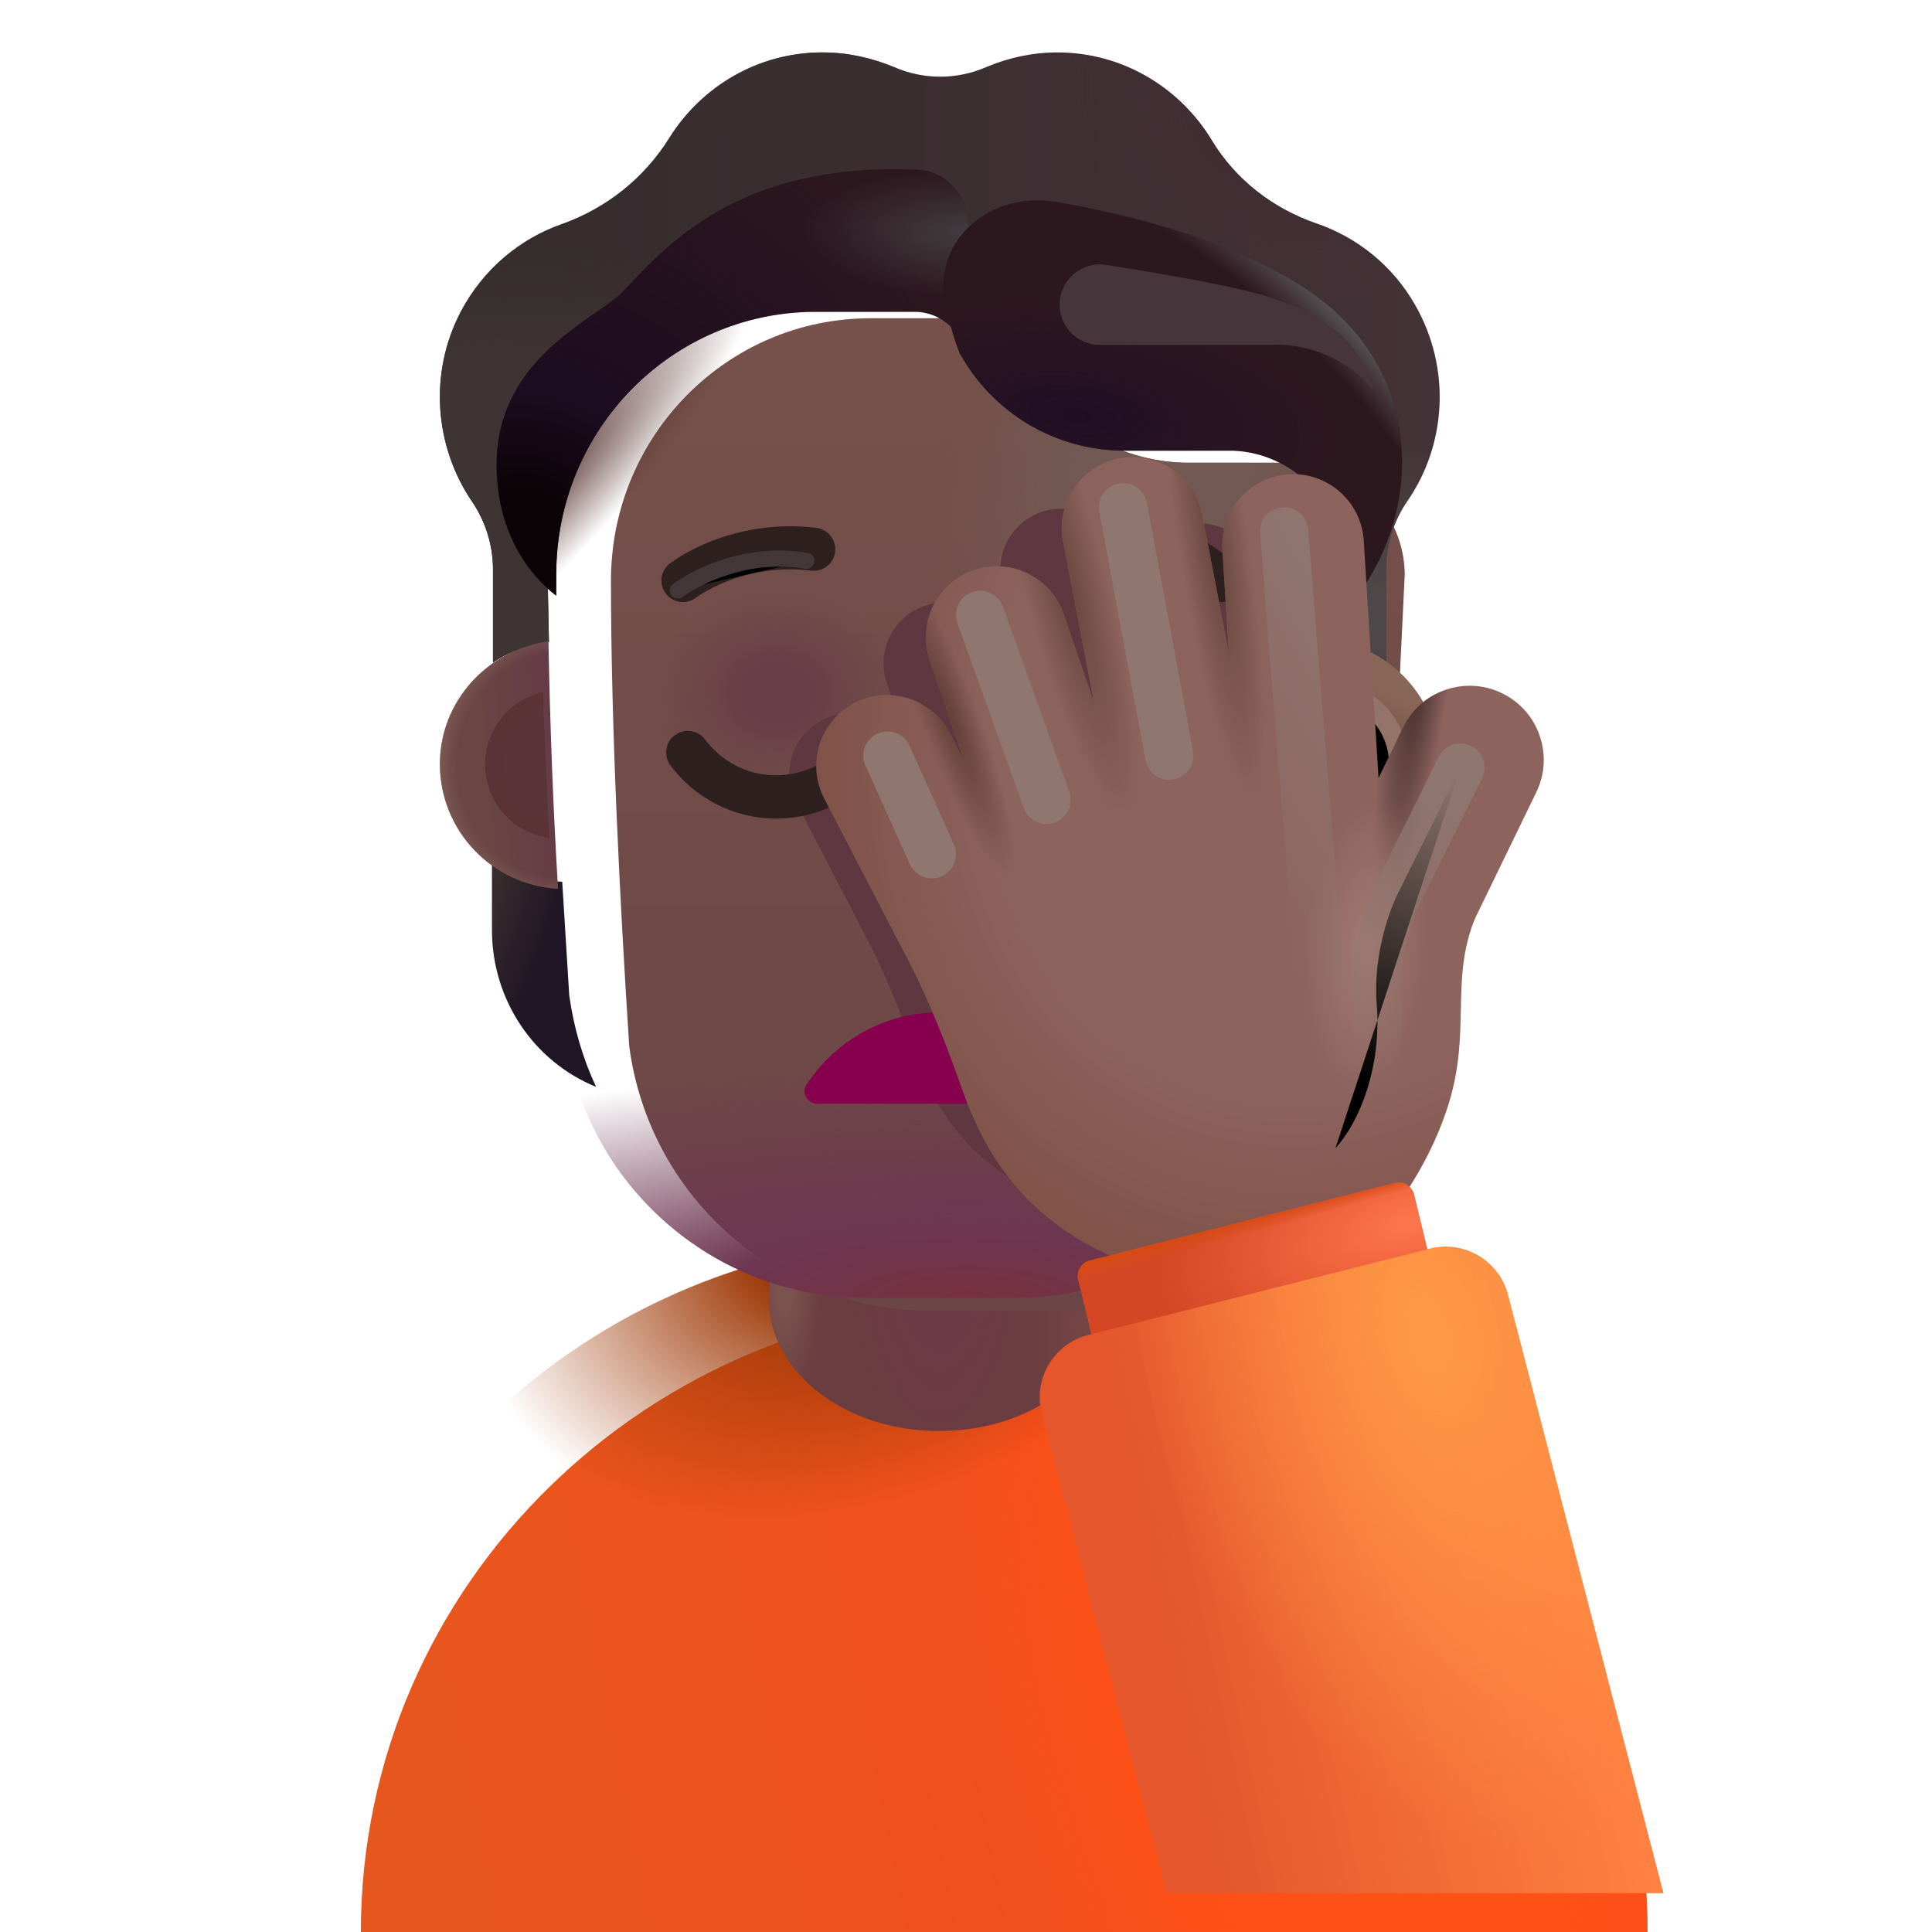 <svg viewBox="1 1 30 30" xmlns="http://www.w3.org/2000/svg">
<g filter="url(#filter0_i_4002_4112)">
<path d="M25.583 30.397V30.006C25.583 24.607 21.113 20.22 15.593 20.22C10.073 20.23 5.603 24.607 5.603 30.006V30.397H25.583Z" fill="url(#paint0_linear_4002_4112)"/>
<path d="M25.583 30.397V30.006C25.583 24.607 21.113 20.22 15.593 20.22C10.073 20.23 5.603 24.607 5.603 30.006V30.397H25.583Z" fill="url(#paint1_radial_4002_4112)"/>
</g>
<path d="M25.583 30.397V30.006C25.583 24.607 21.113 20.22 15.593 20.22C10.073 20.23 5.603 24.607 5.603 30.006V30.397H25.583Z" fill="url(#paint2_radial_4002_4112)"/>
<path d="M15.583 23.221C14.123 23.221 12.943 22.309 12.943 21.181V18.77C12.943 17.642 14.123 16.73 15.583 16.73C17.043 16.73 18.223 17.642 18.223 18.77V21.181C18.223 22.309 17.043 23.221 15.583 23.221Z" fill="url(#paint3_radial_4002_4112)"/>
<path d="M15.583 23.221C14.123 23.221 12.943 22.309 12.943 21.181V18.77C12.943 17.642 14.123 16.73 15.583 16.73C17.043 16.73 18.223 17.642 18.223 18.77V21.181C18.223 22.309 17.043 23.221 15.583 23.221Z" fill="url(#paint4_radial_4002_4112)"/>
<path d="M15.583 23.221C14.123 23.221 12.943 22.309 12.943 21.181V18.77C12.943 17.642 14.123 16.73 15.583 16.73C17.043 16.73 18.223 17.642 18.223 18.77V21.181C18.223 22.309 17.043 23.221 15.583 23.221Z" fill="url(#paint5_linear_4002_4112)"/>
<path d="M21.456 14.691C21.86 14.678 22.239 14.541 22.547 14.319V15.442C22.547 16.519 21.905 17.479 20.93 17.877C21.135 17.439 21.276 16.963 21.347 16.454L21.456 14.691Z" fill="url(#paint6_radial_4002_4112)"/>
<path d="M21.456 14.691C21.86 14.678 22.239 14.541 22.547 14.319V15.442C22.547 16.519 21.905 17.479 20.93 17.877C21.135 17.439 21.276 16.963 21.347 16.454L21.456 14.691Z" fill="url(#paint7_radial_4002_4112)"/>
<path d="M9.73 14.691C9.326 14.678 8.947 14.541 8.639 14.319V15.442C8.639 16.519 9.281 17.479 10.256 17.877C10.051 17.439 9.91 16.963 9.839 16.454L9.73 14.691Z" fill="url(#paint8_radial_4002_4112)"/>
<g filter="url(#filter1_ii_4002_4112)">
<path d="M9.771 17.047C10.081 19.401 12.085 21.154 14.457 21.154H16.733C19.105 21.154 21.108 19.401 21.419 17.047C21.561 14.775 21.707 11.984 21.813 9.713C21.8 8.788 21.071 8.025 20.15 7.986H18.461C17.31 7.986 16.267 7.307 15.794 6.246C15.672 5.942 15.378 5.742 15.052 5.742H13.517C11.29 5.742 9.487 7.566 9.487 9.817C9.487 12.061 9.624 14.797 9.771 17.047Z" fill="url(#paint9_linear_4002_4112)"/>
<path d="M9.771 17.047C10.081 19.401 12.085 21.154 14.457 21.154H16.733C19.105 21.154 21.108 19.401 21.419 17.047C21.561 14.775 21.707 11.984 21.813 9.713C21.8 8.788 21.071 8.025 20.15 7.986H18.461C17.31 7.986 16.267 7.307 15.794 6.246C15.672 5.942 15.378 5.742 15.052 5.742H13.517C11.29 5.742 9.487 7.566 9.487 9.817C9.487 12.061 9.624 14.797 9.771 17.047Z" fill="url(#paint10_radial_4002_4112)"/>
</g>
<path d="M9.774 17.051C10.084 19.405 12.088 21.158 14.46 21.158H16.736C19.108 21.158 21.111 19.405 21.422 17.051C21.564 14.779 21.707 11.984 21.813 9.713C21.8 8.788 21.071 8.025 20.15 7.986H18.461C17.31 7.986 16.267 7.307 15.794 6.246C15.672 5.942 15.378 5.742 15.052 5.742H13.517C11.29 5.742 9.487 7.566 9.487 9.817C9.487 12.061 9.627 14.801 9.774 17.051Z" fill="url(#paint11_radial_4002_4112)"/>
<path d="M9.774 17.051C10.084 19.405 12.088 21.158 14.46 21.158H16.736C19.108 21.158 21.111 19.405 21.422 17.051C21.564 14.779 21.707 11.984 21.813 9.713C21.8 8.788 21.071 8.025 20.15 7.986H18.461C17.31 7.986 16.267 7.307 15.794 6.246C15.672 5.942 15.378 5.742 15.052 5.742H13.517C11.29 5.742 9.487 7.566 9.487 9.817C9.487 12.061 9.627 14.801 9.774 17.051Z" fill="url(#paint12_radial_4002_4112)"/>
<path d="M9.774 17.051C10.084 19.405 12.088 21.158 14.46 21.158H16.736C19.108 21.158 21.111 19.405 21.422 17.051C21.564 14.779 21.707 11.984 21.813 9.713C21.8 8.788 21.071 8.025 20.15 7.986H18.461C17.31 7.986 16.267 7.307 15.794 6.246C15.672 5.942 15.378 5.742 15.052 5.742H13.517C11.29 5.742 9.487 7.566 9.487 9.817C9.487 12.061 9.627 14.801 9.774 17.051Z" fill="url(#paint13_radial_4002_4112)"/>
<g filter="url(#filter2_f_4002_4112)">
<path d="M17.3 8.916C17.813 8.817 18.309 9.153 18.408 9.666L18.764 11.515L18.678 10.132C18.646 9.611 19.042 9.162 19.564 9.129C20.085 9.097 20.534 9.493 20.566 10.014L20.763 13.185L21.09 12.51C21.329 12.019 21.92 11.814 22.412 12.052C22.903 12.29 23.108 12.882 22.87 13.373L22.053 15.056C21.879 15.476 21.871 15.864 21.862 16.275C21.855 16.649 21.846 17.042 21.711 17.496C21.475 18.291 21.004 18.929 20.798 19.149L18.164 19.901C16.136 19.404 15.518 18.249 15.182 17.281C14.913 16.507 14.631 15.902 14.524 15.696C14.523 15.696 14.524 15.696 14.524 15.696L13.362 13.458C13.121 12.995 13.302 12.424 13.765 12.183C14.229 11.942 14.8 12.123 15.04 12.586L15.233 12.958L14.771 11.61C14.601 11.115 14.864 10.577 15.359 10.408C15.853 10.238 16.391 10.502 16.56 10.996L16.965 12.176L16.55 10.024C16.452 9.511 16.787 9.015 17.3 8.916Z" fill="#5E3740"/>
</g>
<g filter="url(#filter3_ii_4002_4112)">
<path d="M21.448 5.172C22.069 5.386 22.625 5.819 22.977 6.44C23.54 7.43 23.457 8.614 22.849 9.487C22.638 9.797 22.523 10.166 22.523 10.541V11.974C22.297 11.817 22 11.701 21.718 11.651L21.813 9.713C21.8 8.788 21.071 8.025 20.15 7.986H18.461C17.31 7.986 16.267 7.307 15.794 6.246C15.672 5.942 15.378 5.742 15.052 5.742H13.516C11.29 5.742 9.487 7.566 9.487 9.817L9.524 11.671C9.217 11.716 8.897 11.818 8.655 11.989V10.541C8.655 10.166 8.54 9.797 8.329 9.487C7.753 8.64 7.651 7.501 8.156 6.537C8.508 5.871 9.077 5.405 9.723 5.179C10.414 4.933 11.003 4.467 11.393 3.84C11.892 3.044 12.768 2.514 13.772 2.514C14.162 2.514 14.534 2.598 14.879 2.74C15.339 2.941 15.858 2.941 16.318 2.74C16.657 2.598 17.028 2.514 17.418 2.514C18.435 2.514 19.324 3.064 19.817 3.879C20.188 4.493 20.77 4.94 21.448 5.172Z" fill="url(#paint14_linear_4002_4112)"/>
<path d="M21.448 5.172C22.069 5.386 22.625 5.819 22.977 6.44C23.54 7.43 23.457 8.614 22.849 9.487C22.638 9.797 22.523 10.166 22.523 10.541V11.974C22.297 11.817 22 11.701 21.718 11.651L21.813 9.713C21.8 8.788 21.071 8.025 20.15 7.986H18.461C17.31 7.986 16.267 7.307 15.794 6.246C15.672 5.942 15.378 5.742 15.052 5.742H13.516C11.29 5.742 9.487 7.566 9.487 9.817L9.524 11.671C9.217 11.716 8.897 11.818 8.655 11.989V10.541C8.655 10.166 8.54 9.797 8.329 9.487C7.753 8.64 7.651 7.501 8.156 6.537C8.508 5.871 9.077 5.405 9.723 5.179C10.414 4.933 11.003 4.467 11.393 3.84C11.892 3.044 12.768 2.514 13.772 2.514C14.162 2.514 14.534 2.598 14.879 2.74C15.339 2.941 15.858 2.941 16.318 2.74C16.657 2.598 17.028 2.514 17.418 2.514C18.435 2.514 19.324 3.064 19.817 3.879C20.188 4.493 20.77 4.94 21.448 5.172Z" fill="url(#paint15_radial_4002_4112)"/>
<path d="M21.448 5.172C22.069 5.386 22.625 5.819 22.977 6.44C23.54 7.43 23.457 8.614 22.849 9.487C22.638 9.797 22.523 10.166 22.523 10.541V11.974C22.297 11.817 22 11.701 21.718 11.651L21.813 9.713C21.8 8.788 21.071 8.025 20.15 7.986H18.461C17.31 7.986 16.267 7.307 15.794 6.246C15.672 5.942 15.378 5.742 15.052 5.742H13.516C11.29 5.742 9.487 7.566 9.487 9.817L9.524 11.671C9.217 11.716 8.897 11.818 8.655 11.989V10.541C8.655 10.166 8.54 9.797 8.329 9.487C7.753 8.64 7.651 7.501 8.156 6.537C8.508 5.871 9.077 5.405 9.723 5.179C10.414 4.933 11.003 4.467 11.393 3.84C11.892 3.044 12.768 2.514 13.772 2.514C14.162 2.514 14.534 2.598 14.879 2.74C15.339 2.941 15.858 2.941 16.318 2.74C16.657 2.598 17.028 2.514 17.418 2.514C18.435 2.514 19.324 3.064 19.817 3.879C20.188 4.493 20.77 4.94 21.448 5.172Z" fill="url(#paint16_radial_4002_4112)"/>
<path d="M21.448 5.172C22.069 5.386 22.625 5.819 22.977 6.44C23.54 7.43 23.457 8.614 22.849 9.487C22.638 9.797 22.523 10.166 22.523 10.541V11.974C22.297 11.817 22 11.701 21.718 11.651L21.813 9.713C21.8 8.788 21.071 8.025 20.15 7.986H18.461C17.31 7.986 16.267 7.307 15.794 6.246C15.672 5.942 15.378 5.742 15.052 5.742H13.516C11.29 5.742 9.487 7.566 9.487 9.817L9.524 11.671C9.217 11.716 8.897 11.818 8.655 11.989V10.541C8.655 10.166 8.54 9.797 8.329 9.487C7.753 8.64 7.651 7.501 8.156 6.537C8.508 5.871 9.077 5.405 9.723 5.179C10.414 4.933 11.003 4.467 11.393 3.84C11.892 3.044 12.768 2.514 13.772 2.514C14.162 2.514 14.534 2.598 14.879 2.74C15.339 2.941 15.858 2.941 16.318 2.74C16.657 2.598 17.028 2.514 17.418 2.514C18.435 2.514 19.324 3.064 19.817 3.879C20.188 4.493 20.77 4.94 21.448 5.172Z" fill="url(#paint17_radial_4002_4112)"/>
<path d="M21.448 5.172C22.069 5.386 22.625 5.819 22.977 6.44C23.54 7.43 23.457 8.614 22.849 9.487C22.638 9.797 22.523 10.166 22.523 10.541V11.974C22.297 11.817 22 11.701 21.718 11.651L21.813 9.713C21.8 8.788 21.071 8.025 20.15 7.986H18.461C17.31 7.986 16.267 7.307 15.794 6.246C15.672 5.942 15.378 5.742 15.052 5.742H13.516C11.29 5.742 9.487 7.566 9.487 9.817L9.524 11.671C9.217 11.716 8.897 11.818 8.655 11.989V10.541C8.655 10.166 8.54 9.797 8.329 9.487C7.753 8.64 7.651 7.501 8.156 6.537C8.508 5.871 9.077 5.405 9.723 5.179C10.414 4.933 11.003 4.467 11.393 3.84C11.892 3.044 12.768 2.514 13.772 2.514C14.162 2.514 14.534 2.598 14.879 2.74C15.339 2.941 15.858 2.941 16.318 2.74C16.657 2.598 17.028 2.514 17.418 2.514C18.435 2.514 19.324 3.064 19.817 3.879C20.188 4.493 20.77 4.94 21.448 5.172Z" fill="url(#paint18_radial_4002_4112)"/>
</g>
<g filter="url(#filter4_i_4002_4112)">
<path d="M20.095 9.962C19.884 9.778 19.638 9.583 19.266 9.466C18.899 9.351 18.439 9.319 17.803 9.397C17.62 9.42 17.49 9.587 17.512 9.77C17.535 9.953 17.701 10.084 17.885 10.061C18.465 9.99 18.821 10.027 19.065 10.104C19.304 10.179 19.466 10.301 19.656 10.467C19.795 10.588 20.006 10.573 20.128 10.434C20.249 10.295 20.234 10.084 20.095 9.962Z" fill="#2E201F"/>
</g>
<g filter="url(#filter5_i_4002_4112)">
<path d="M11.479 9.831C11.588 9.766 11.745 9.682 11.942 9.605C12.337 9.45 12.901 9.315 13.577 9.397C13.76 9.42 13.89 9.587 13.868 9.77C13.845 9.953 13.679 10.084 13.495 10.061C12.955 9.995 12.503 10.103 12.187 10.227C12.028 10.29 11.905 10.355 11.823 10.405C11.782 10.429 11.752 10.449 11.732 10.463C11.723 10.469 11.716 10.474 11.712 10.477L11.709 10.479C11.563 10.592 11.354 10.565 11.241 10.42C11.127 10.274 11.154 10.064 11.3 9.95L11.479 9.831Z" fill="#2E201F"/>
</g>
<g filter="url(#filter6_if_4002_4112)">
<path d="M15.873 6.411C15.845 6.357 15.819 6.302 15.794 6.246C15.672 5.942 15.378 5.742 15.052 5.742H13.517C11.29 5.742 9.487 7.566 9.487 9.817V10.149C9.077 9.837 8.561 9.178 8.561 8.113C8.561 6.821 9.504 6.167 10.105 5.75C10.275 5.633 10.417 5.534 10.504 5.445C10.541 5.407 10.581 5.365 10.624 5.319C11.046 4.871 11.797 4.075 13.108 3.727C13.819 3.538 14.539 3.507 15.094 3.534C15.566 3.556 15.899 3.964 15.899 4.437V6.395L15.873 6.411Z" fill="#2D171F"/>
<path d="M15.873 6.411C15.845 6.357 15.819 6.302 15.794 6.246C15.672 5.942 15.378 5.742 15.052 5.742H13.517C11.29 5.742 9.487 7.566 9.487 9.817V10.149C9.077 9.837 8.561 9.178 8.561 8.113C8.561 6.821 9.504 6.167 10.105 5.75C10.275 5.633 10.417 5.534 10.504 5.445C10.541 5.407 10.581 5.365 10.624 5.319C11.046 4.871 11.797 4.075 13.108 3.727C13.819 3.538 14.539 3.507 15.094 3.534C15.566 3.556 15.899 3.964 15.899 4.437V6.395L15.873 6.411Z" fill="url(#paint19_radial_4002_4112)"/>
<path d="M15.873 6.411C15.845 6.357 15.819 6.302 15.794 6.246C15.672 5.942 15.378 5.742 15.052 5.742H13.517C11.29 5.742 9.487 7.566 9.487 9.817V10.149C9.077 9.837 8.561 9.178 8.561 8.113C8.561 6.821 9.504 6.167 10.105 5.75C10.275 5.633 10.417 5.534 10.504 5.445C10.541 5.407 10.581 5.365 10.624 5.319C11.046 4.871 11.797 4.075 13.108 3.727C13.819 3.538 14.539 3.507 15.094 3.534C15.566 3.556 15.899 3.964 15.899 4.437V6.395L15.873 6.411Z" fill="url(#paint20_radial_4002_4112)"/>
</g>
<g filter="url(#filter7_f_4002_4112)">
<path d="M21.88 10.478L21.845 9.717C21.832 8.796 21.071 8.036 20.15 7.998H18.461C17.389 7.998 16.411 7.412 15.899 6.479C15.899 6.479 15.768 6.173 15.675 5.683C15.49 4.697 16.407 3.966 17.396 4.135C18.648 4.349 20.161 4.757 21.252 5.468C23.355 6.84 22.987 9.314 21.88 10.478Z" fill="#2D171F"/>
<path d="M21.88 10.478L21.845 9.717C21.832 8.796 21.071 8.036 20.15 7.998H18.461C17.389 7.998 16.411 7.412 15.899 6.479C15.899 6.479 15.768 6.173 15.675 5.683C15.49 4.697 16.407 3.966 17.396 4.135C18.648 4.349 20.161 4.757 21.252 5.468C23.355 6.84 22.987 9.314 21.88 10.478Z" fill="url(#paint21_radial_4002_4112)"/>
<path d="M21.88 10.478L21.845 9.717C21.832 8.796 21.071 8.036 20.15 7.998H18.461C17.389 7.998 16.411 7.412 15.899 6.479C15.899 6.479 15.768 6.173 15.675 5.683C15.49 4.697 16.407 3.966 17.396 4.135C18.648 4.349 20.161 4.757 21.252 5.468C23.355 6.84 22.987 9.314 21.88 10.478Z" fill="url(#paint22_radial_4002_4112)"/>
</g>
<path d="M21.529 14.801C21.608 13.518 21.685 12.236 21.752 10.952C22.663 11.112 23.355 11.907 23.355 12.864C23.355 13.897 22.547 14.742 21.529 14.801Z" fill="url(#paint23_linear_4002_4112)"/>
<path d="M9.516 10.959C8.573 11.092 7.831 11.885 7.831 12.864C7.831 13.9 8.643 14.746 9.665 14.801C9.587 13.513 9.541 12.248 9.516 10.959Z" fill="url(#paint24_linear_4002_4112)"/>
<path d="M9.516 10.959C8.573 11.092 7.831 11.885 7.831 12.864C7.831 13.9 8.643 14.746 9.665 14.801C9.587 13.513 9.541 12.248 9.516 10.959Z" fill="url(#paint25_radial_4002_4112)"/>
<g filter="url(#filter8_f_4002_4112)">
<path d="M9.432 11.747C8.918 11.862 8.533 12.322 8.533 12.871C8.533 13.456 8.969 13.939 9.533 14.014C9.491 13.258 9.456 12.503 9.432 11.747Z" fill="url(#paint26_radial_4002_4112)"/>
</g>
<g filter="url(#filter9_f_4002_4112)">
<path d="M21.577 14.016C21.624 13.251 21.669 12.486 21.71 11.72C22.279 11.791 22.719 12.276 22.719 12.864C22.719 13.496 22.209 14.01 21.577 14.016Z" stroke="#947468" stroke-width="0.3"/>
</g>
<g filter="url(#filter10_f_4002_4112)">
<path d="M11.525 10.168C11.835 9.946 12.607 9.555 13.521 9.708" stroke="#433739" stroke-width="0.25" stroke-linecap="round"/>
</g>
<g filter="url(#filter11_i_4002_4112)">
<path fill-rule="evenodd" clip-rule="evenodd" d="M14.517 12.613C14.667 12.722 14.7 12.932 14.591 13.083C14.222 13.59 13.624 13.911 12.95 13.911C12.283 13.911 11.687 13.588 11.311 13.086C11.2 12.938 11.23 12.727 11.378 12.616C11.527 12.505 11.737 12.535 11.849 12.683C12.104 13.024 12.505 13.239 12.95 13.239C13.406 13.239 13.803 13.023 14.047 12.687C14.157 12.537 14.367 12.504 14.517 12.613Z" fill="#2E201F"/>
</g>
<path d="M17.643 17.841C17.202 17.171 16.445 16.721 15.583 16.721C14.721 16.721 13.965 17.171 13.524 17.841C13.428 17.985 13.562 18.157 13.716 18.138H17.442C17.595 18.176 17.738 17.994 17.643 17.841Z" fill="#86004D"/>
<g filter="url(#filter12_ii_4002_4112)">
<path d="M18.028 8.117C18.625 8.002 19.202 8.393 19.317 8.989L19.731 11.139L19.631 9.531C19.593 8.925 20.054 8.403 20.66 8.365C21.267 8.327 21.789 8.788 21.826 9.395L22.056 13.082L22.436 12.297C22.713 11.726 23.401 11.487 23.973 11.764C24.544 12.041 24.783 12.729 24.506 13.301L23.556 15.258C23.353 15.747 23.344 16.198 23.334 16.675C23.325 17.11 23.315 17.567 23.158 18.096C22.883 19.021 22.335 19.762 22.096 20.018L19.033 20.893C16.674 20.314 15.955 18.971 15.565 17.846C15.252 16.946 14.924 16.241 14.799 16.002C14.799 16.002 14.799 16.002 14.799 16.002L13.448 13.399C13.168 12.86 13.378 12.196 13.917 11.916C14.456 11.636 15.12 11.847 15.4 12.386L15.625 12.818L15.086 11.249C14.889 10.675 15.195 10.049 15.77 9.852C16.345 9.655 16.97 9.961 17.167 10.536L17.638 11.908L17.156 9.405C17.041 8.809 17.432 8.232 18.028 8.117Z" fill="url(#paint27_radial_4002_4112)"/>
<path d="M18.028 8.117C18.625 8.002 19.202 8.393 19.317 8.989L19.731 11.139L19.631 9.531C19.593 8.925 20.054 8.403 20.66 8.365C21.267 8.327 21.789 8.788 21.826 9.395L22.056 13.082L22.436 12.297C22.713 11.726 23.401 11.487 23.973 11.764C24.544 12.041 24.783 12.729 24.506 13.301L23.556 15.258C23.353 15.747 23.344 16.198 23.334 16.675C23.325 17.11 23.315 17.567 23.158 18.096C22.883 19.021 22.335 19.762 22.096 20.018L19.033 20.893C16.674 20.314 15.955 18.971 15.565 17.846C15.252 16.946 14.924 16.241 14.799 16.002C14.799 16.002 14.799 16.002 14.799 16.002L13.448 13.399C13.168 12.86 13.378 12.196 13.917 11.916C14.456 11.636 15.12 11.847 15.4 12.386L15.625 12.818L15.086 11.249C14.889 10.675 15.195 10.049 15.77 9.852C16.345 9.655 16.97 9.961 17.167 10.536L17.638 11.908L17.156 9.405C17.041 8.809 17.432 8.232 18.028 8.117Z" fill="url(#paint28_radial_4002_4112)"/>
<path d="M18.028 8.117C18.625 8.002 19.202 8.393 19.317 8.989L19.731 11.139L19.631 9.531C19.593 8.925 20.054 8.403 20.66 8.365C21.267 8.327 21.789 8.788 21.826 9.395L22.056 13.082L22.436 12.297C22.713 11.726 23.401 11.487 23.973 11.764C24.544 12.041 24.783 12.729 24.506 13.301L23.556 15.258C23.353 15.747 23.344 16.198 23.334 16.675C23.325 17.11 23.315 17.567 23.158 18.096C22.883 19.021 22.335 19.762 22.096 20.018L19.033 20.893C16.674 20.314 15.955 18.971 15.565 17.846C15.252 16.946 14.924 16.241 14.799 16.002C14.799 16.002 14.799 16.002 14.799 16.002L13.448 13.399C13.168 12.86 13.378 12.196 13.917 11.916C14.456 11.636 15.12 11.847 15.4 12.386L15.625 12.818L15.086 11.249C14.889 10.675 15.195 10.049 15.77 9.852C16.345 9.655 16.97 9.961 17.167 10.536L17.638 11.908L17.156 9.405C17.041 8.809 17.432 8.232 18.028 8.117Z" fill="url(#paint29_radial_4002_4112)"/>
<path d="M18.028 8.117C18.625 8.002 19.202 8.393 19.317 8.989L19.731 11.139L19.631 9.531C19.593 8.925 20.054 8.403 20.66 8.365C21.267 8.327 21.789 8.788 21.826 9.395L22.056 13.082L22.436 12.297C22.713 11.726 23.401 11.487 23.973 11.764C24.544 12.041 24.783 12.729 24.506 13.301L23.556 15.258C23.353 15.747 23.344 16.198 23.334 16.675C23.325 17.11 23.315 17.567 23.158 18.096C22.883 19.021 22.335 19.762 22.096 20.018L19.033 20.893C16.674 20.314 15.955 18.971 15.565 17.846C15.252 16.946 14.924 16.241 14.799 16.002C14.799 16.002 14.799 16.002 14.799 16.002L13.448 13.399C13.168 12.86 13.378 12.196 13.917 11.916C14.456 11.636 15.12 11.847 15.4 12.386L15.625 12.818L15.086 11.249C14.889 10.675 15.195 10.049 15.77 9.852C16.345 9.655 16.97 9.961 17.167 10.536L17.638 11.908L17.156 9.405C17.041 8.809 17.432 8.232 18.028 8.117Z" fill="url(#paint30_radial_4002_4112)"/>
<path d="M18.028 8.117C18.625 8.002 19.202 8.393 19.317 8.989L19.731 11.139L19.631 9.531C19.593 8.925 20.054 8.403 20.66 8.365C21.267 8.327 21.789 8.788 21.826 9.395L22.056 13.082L22.436 12.297C22.713 11.726 23.401 11.487 23.973 11.764C24.544 12.041 24.783 12.729 24.506 13.301L23.556 15.258C23.353 15.747 23.344 16.198 23.334 16.675C23.325 17.11 23.315 17.567 23.158 18.096C22.883 19.021 22.335 19.762 22.096 20.018L19.033 20.893C16.674 20.314 15.955 18.971 15.565 17.846C15.252 16.946 14.924 16.241 14.799 16.002C14.799 16.002 14.799 16.002 14.799 16.002L13.448 13.399C13.168 12.86 13.378 12.196 13.917 11.916C14.456 11.636 15.12 11.847 15.4 12.386L15.625 12.818L15.086 11.249C14.889 10.675 15.195 10.049 15.77 9.852C16.345 9.655 16.97 9.961 17.167 10.536L17.638 11.908L17.156 9.405C17.041 8.809 17.432 8.232 18.028 8.117Z" fill="url(#paint31_radial_4002_4112)"/>
<path d="M18.028 8.117C18.625 8.002 19.202 8.393 19.317 8.989L19.731 11.139L19.631 9.531C19.593 8.925 20.054 8.403 20.66 8.365C21.267 8.327 21.789 8.788 21.826 9.395L22.056 13.082L22.436 12.297C22.713 11.726 23.401 11.487 23.973 11.764C24.544 12.041 24.783 12.729 24.506 13.301L23.556 15.258C23.353 15.747 23.344 16.198 23.334 16.675C23.325 17.11 23.315 17.567 23.158 18.096C22.883 19.021 22.335 19.762 22.096 20.018L19.033 20.893C16.674 20.314 15.955 18.971 15.565 17.846C15.252 16.946 14.924 16.241 14.799 16.002C14.799 16.002 14.799 16.002 14.799 16.002L13.448 13.399C13.168 12.86 13.378 12.196 13.917 11.916C14.456 11.636 15.12 11.847 15.4 12.386L15.625 12.818L15.086 11.249C14.889 10.675 15.195 10.049 15.77 9.852C16.345 9.655 16.97 9.961 17.167 10.536L17.638 11.908L17.156 9.405C17.041 8.809 17.432 8.232 18.028 8.117Z" fill="url(#paint32_radial_4002_4112)"/>
</g>
<path d="M17.741 20.876C17.708 20.742 17.789 20.607 17.922 20.574L22.655 19.369C22.79 19.335 22.927 19.417 22.96 19.552L23.234 20.683L18.005 21.95L17.741 20.876Z" fill="url(#paint33_radial_4002_4112)"/>
<path d="M17.741 20.876C17.708 20.742 17.789 20.607 17.922 20.574L22.655 19.369C22.79 19.335 22.927 19.417 22.96 19.552L23.234 20.683L18.005 21.95L17.741 20.876Z" fill="url(#paint34_linear_4002_4112)"/>
<path d="M17.177 22.95C17.037 22.412 17.362 21.864 17.9 21.729L23.203 20.39C23.736 20.255 24.278 20.576 24.416 21.108L26.83 30.397H19.111L17.177 22.95Z" fill="url(#paint35_linear_4002_4112)"/>
<path d="M17.177 22.95C17.037 22.412 17.362 21.864 17.9 21.729L23.203 20.39C23.736 20.255 24.278 20.576 24.416 21.108L26.83 30.397H19.111L17.177 22.95Z" fill="url(#paint36_radial_4002_4112)"/>
<g filter="url(#filter13_f_4002_4112)">
<path d="M18.439 8.877L19.156 12.733" stroke="#8F7770" stroke-width="0.75" stroke-linecap="round"/>
</g>
<g filter="url(#filter14_f_4002_4112)">
<path d="M16.221 10.549L17.25 13.42" stroke="#8F7770" stroke-width="0.75" stroke-linecap="round"/>
</g>
<g filter="url(#filter15_f_4002_4112)">
<path d="M14.781 12.733L15.469 14.264" stroke="#8F7770" stroke-width="0.75" stroke-linecap="round"/>
</g>
<g filter="url(#filter16_f_4002_4112)">
<path d="M23.675 12.922L22.737 14.813C22.591 15.084 22.315 15.819 22.378 16.594C22.456 17.563 22.112 18.422 21.737 18.828" stroke="url(#paint37_linear_4002_4112)" stroke-width="0.75" stroke-linecap="round"/>
</g>
<g filter="url(#filter17_f_4002_4112)">
<path d="M20.939 9.252L21.611 17.689" stroke="url(#paint38_linear_4002_4112)" stroke-width="0.75" stroke-linecap="round"/>
</g>
<g filter="url(#filter18_f_4002_4112)">
<path d="M20.767 6.355L18.078 6.355C17.733 6.355 17.454 6.076 17.454 5.731C17.454 5.347 17.798 5.052 18.177 5.113C18.875 5.224 19.802 5.379 20.423 5.533C21.826 5.881 22.213 6.564 22.321 7.051C21.82 6.439 21.077 6.332 20.767 6.355Z" fill="#46363B"/>
</g>
<defs>
<filter id="filter0_i_4002_4112" x="5.603" y="20.22" width="20.98" height="11.177" filterUnits="userSpaceOnUse" color-interpolation-filters="sRGB">
<feFlood flood-opacity="0" result="BackgroundImageFix"/>
<feBlend mode="normal" in="SourceGraphic" in2="BackgroundImageFix" result="shape"/>
<feColorMatrix in="SourceAlpha" type="matrix" values="0 0 0 0 0 0 0 0 0 0 0 0 0 0 0 0 0 0 127 0" result="hardAlpha"/>
<feOffset dx="1" dy="1"/>
<feGaussianBlur stdDeviation="1"/>
<feComposite in2="hardAlpha" operator="arithmetic" k2="-1" k3="1"/>
<feColorMatrix type="matrix" values="0 0 0 0 0.82 0 0 0 0 0.424 0 0 0 0 0.271 0 0 0 1 0"/>
<feBlend mode="normal" in2="shape" result="effect1_innerShadow_4002_4112"/>
</filter>
<filter id="filter1_ii_4002_4112" x="9.487" y="5.742" width="13.076" height="15.613" filterUnits="userSpaceOnUse" color-interpolation-filters="sRGB">
<feFlood flood-opacity="0" result="BackgroundImageFix"/>
<feBlend mode="normal" in="SourceGraphic" in2="BackgroundImageFix" result="shape"/>
<feColorMatrix in="SourceAlpha" type="matrix" values="0 0 0 0 0 0 0 0 0 0 0 0 0 0 0 0 0 0 127 0" result="hardAlpha"/>
<feOffset dy="0.2"/>
<feGaussianBlur stdDeviation="0.2"/>
<feComposite in2="hardAlpha" operator="arithmetic" k2="-1" k3="1"/>
<feColorMatrix type="matrix" values="0 0 0 0 0.392 0 0 0 0 0.227 0 0 0 0 0.208 0 0 0 1 0"/>
<feBlend mode="normal" in2="shape" result="effect1_innerShadow_4002_4112"/>
<feColorMatrix in="SourceAlpha" type="matrix" values="0 0 0 0 0 0 0 0 0 0 0 0 0 0 0 0 0 0 127 0" result="hardAlpha"/>
<feOffset dx="1"/>
<feGaussianBlur stdDeviation="0.375"/>
<feComposite in2="hardAlpha" operator="arithmetic" k2="-1" k3="1"/>
<feColorMatrix type="matrix" values="0 0 0 0 0.506 0 0 0 0 0.369 0 0 0 0 0.337 0 0 0 1 0"/>
<feBlend mode="normal" in2="effect1_innerShadow_4002_4112" result="effect2_innerShadow_4002_4112"/>
</filter>
<filter id="filter2_f_4002_4112" x="12.005" y="7.649" width="12.214" height="13.502" filterUnits="userSpaceOnUse" color-interpolation-filters="sRGB">
<feFlood flood-opacity="0" result="BackgroundImageFix"/>
<feBlend mode="normal" in="SourceGraphic" in2="BackgroundImageFix" result="shape"/>
<feGaussianBlur stdDeviation="0.625" result="effect1_foregroundBlur_4002_4112"/>
</filter>
<filter id="filter3_ii_4002_4112" x="7.831" y="2.014" width="15.525" height="9.975" filterUnits="userSpaceOnUse" color-interpolation-filters="sRGB">
<feFlood flood-opacity="0" result="BackgroundImageFix"/>
<feBlend mode="normal" in="SourceGraphic" in2="BackgroundImageFix" result="shape"/>
<feColorMatrix in="SourceAlpha" type="matrix" values="0 0 0 0 0 0 0 0 0 0 0 0 0 0 0 0 0 0 127 0" result="hardAlpha"/>
<feOffset dy="-0.5"/>
<feGaussianBlur stdDeviation="0.625"/>
<feComposite in2="hardAlpha" operator="arithmetic" k2="-1" k3="1"/>
<feColorMatrix type="matrix" values="0 0 0 0 0.137 0 0 0 0 0.09 0 0 0 0 0.145 0 0 0 1 0"/>
<feBlend mode="normal" in2="shape" result="effect1_innerShadow_4002_4112"/>
<feColorMatrix in="SourceAlpha" type="matrix" values="0 0 0 0 0 0 0 0 0 0 0 0 0 0 0 0 0 0 127 0" result="hardAlpha"/>
<feOffset dy="-0.2"/>
<feGaussianBlur stdDeviation="0.2"/>
<feComposite in2="hardAlpha" operator="arithmetic" k2="-1" k3="1"/>
<feColorMatrix type="matrix" values="0 0 0 0 0.078 0 0 0 0 0.035 0 0 0 0 0.047 0 0 0 1 0"/>
<feBlend mode="normal" in2="effect1_innerShadow_4002_4112" result="effect2_innerShadow_4002_4112"/>
</filter>
<filter id="filter4_i_4002_4112" x="17.51" y="9.154" width="2.8" height="1.394" filterUnits="userSpaceOnUse" color-interpolation-filters="sRGB">
<feFlood flood-opacity="0" result="BackgroundImageFix"/>
<feBlend mode="normal" in="SourceGraphic" in2="BackgroundImageFix" result="shape"/>
<feColorMatrix in="SourceAlpha" type="matrix" values="0 0 0 0 0 0 0 0 0 0 0 0 0 0 0 0 0 0 127 0" result="hardAlpha"/>
<feOffset dx="0.1" dy="-0.2"/>
<feGaussianBlur stdDeviation="0.125"/>
<feComposite in2="hardAlpha" operator="arithmetic" k2="-1" k3="1"/>
<feColorMatrix type="matrix" values="0 0 0 0 0.173 0 0 0 0 0.086 0 0 0 0 0.157 0 0 0 1 0"/>
<feBlend mode="normal" in2="shape" result="effect1_innerShadow_4002_4112"/>
</filter>
<filter id="filter5_i_4002_4112" x="11.17" y="9.172" width="2.8" height="1.377" filterUnits="userSpaceOnUse" color-interpolation-filters="sRGB">
<feFlood flood-opacity="0" result="BackgroundImageFix"/>
<feBlend mode="normal" in="SourceGraphic" in2="BackgroundImageFix" result="shape"/>
<feColorMatrix in="SourceAlpha" type="matrix" values="0 0 0 0 0 0 0 0 0 0 0 0 0 0 0 0 0 0 127 0" result="hardAlpha"/>
<feOffset dx="0.1" dy="-0.2"/>
<feGaussianBlur stdDeviation="0.125"/>
<feComposite in2="hardAlpha" operator="arithmetic" k2="-1" k3="1"/>
<feColorMatrix type="matrix" values="0 0 0 0 0.173 0 0 0 0 0.086 0 0 0 0 0.157 0 0 0 1 0"/>
<feBlend mode="normal" in2="shape" result="effect1_innerShadow_4002_4112"/>
</filter>
<filter id="filter6_if_4002_4112" x="8.061" y="3.026" width="8.338" height="7.623" filterUnits="userSpaceOnUse" color-interpolation-filters="sRGB">
<feFlood flood-opacity="0" result="BackgroundImageFix"/>
<feBlend mode="normal" in="SourceGraphic" in2="BackgroundImageFix" result="shape"/>
<feColorMatrix in="SourceAlpha" type="matrix" values="0 0 0 0 0 0 0 0 0 0 0 0 0 0 0 0 0 0 127 0" result="hardAlpha"/>
<feOffset dx="0.15" dy="0.1"/>
<feGaussianBlur stdDeviation="0.2"/>
<feComposite in2="hardAlpha" operator="arithmetic" k2="-1" k3="1"/>
<feColorMatrix type="matrix" values="0 0 0 0 0.286 0 0 0 0 0.243 0 0 0 0 0.227 0 0 0 1 0"/>
<feBlend mode="normal" in2="shape" result="effect1_innerShadow_4002_4112"/>
<feGaussianBlur stdDeviation="0.25" result="effect2_foregroundBlur_4002_4112"/>
</filter>
<filter id="filter7_f_4002_4112" x="15.151" y="3.611" width="8.12" height="7.368" filterUnits="userSpaceOnUse" color-interpolation-filters="sRGB">
<feFlood flood-opacity="0" result="BackgroundImageFix"/>
<feBlend mode="normal" in="SourceGraphic" in2="BackgroundImageFix" result="shape"/>
<feGaussianBlur stdDeviation="0.25" result="effect1_foregroundBlur_4002_4112"/>
</filter>
<filter id="filter8_f_4002_4112" x="8.283" y="11.497" width="1.5" height="2.767" filterUnits="userSpaceOnUse" color-interpolation-filters="sRGB">
<feFlood flood-opacity="0" result="BackgroundImageFix"/>
<feBlend mode="normal" in="SourceGraphic" in2="BackgroundImageFix" result="shape"/>
<feGaussianBlur stdDeviation="0.125" result="effect1_foregroundBlur_4002_4112"/>
</filter>
<filter id="filter9_f_4002_4112" x="21.118" y="11.252" width="2.051" height="3.216" filterUnits="userSpaceOnUse" color-interpolation-filters="sRGB">
<feFlood flood-opacity="0" result="BackgroundImageFix"/>
<feBlend mode="normal" in="SourceGraphic" in2="BackgroundImageFix" result="shape"/>
<feGaussianBlur stdDeviation="0.15" result="effect1_foregroundBlur_4002_4112"/>
</filter>
<filter id="filter10_f_4002_4112" x="11.15" y="9.298" width="2.746" height="1.245" filterUnits="userSpaceOnUse" color-interpolation-filters="sRGB">
<feFlood flood-opacity="0" result="BackgroundImageFix"/>
<feBlend mode="normal" in="SourceGraphic" in2="BackgroundImageFix" result="shape"/>
<feGaussianBlur stdDeviation="0.125" result="effect1_foregroundBlur_4002_4112"/>
</filter>
<filter id="filter11_i_4002_4112" x="11.244" y="12.349" width="3.511" height="1.562" filterUnits="userSpaceOnUse" color-interpolation-filters="sRGB">
<feFlood flood-opacity="0" result="BackgroundImageFix"/>
<feBlend mode="normal" in="SourceGraphic" in2="BackgroundImageFix" result="shape"/>
<feColorMatrix in="SourceAlpha" type="matrix" values="0 0 0 0 0 0 0 0 0 0 0 0 0 0 0 0 0 0 127 0" result="hardAlpha"/>
<feOffset dx="0.1" dy="-0.2"/>
<feGaussianBlur stdDeviation="0.125"/>
<feComposite in2="hardAlpha" operator="arithmetic" k2="-1" k3="1"/>
<feColorMatrix type="matrix" values="0 0 0 0 0.173 0 0 0 0 0.086 0 0 0 0 0.157 0 0 0 1 0"/>
<feBlend mode="normal" in2="shape" result="effect1_innerShadow_4002_4112"/>
</filter>
<filter id="filter12_ii_4002_4112" x="13.324" y="8.097" width="11.547" height="12.796" filterUnits="userSpaceOnUse" color-interpolation-filters="sRGB">
<feFlood flood-opacity="0" result="BackgroundImageFix"/>
<feBlend mode="normal" in="SourceGraphic" in2="BackgroundImageFix" result="shape"/>
<feColorMatrix in="SourceAlpha" type="matrix" values="0 0 0 0 0 0 0 0 0 0 0 0 0 0 0 0 0 0 127 0" result="hardAlpha"/>
<feOffset dx="0.25"/>
<feGaussianBlur stdDeviation="0.75"/>
<feComposite in2="hardAlpha" operator="arithmetic" k2="-1" k3="1"/>
<feColorMatrix type="matrix" values="0 0 0 0 0.443 0 0 0 0 0.243 0 0 0 0 0.251 0 0 0 1 0"/>
<feBlend mode="normal" in2="shape" result="effect1_innerShadow_4002_4112"/>
<feColorMatrix in="SourceAlpha" type="matrix" values="0 0 0 0 0 0 0 0 0 0 0 0 0 0 0 0 0 0 127 0" result="hardAlpha"/>
<feOffset dx="0.1"/>
<feGaussianBlur stdDeviation="0.05"/>
<feComposite in2="hardAlpha" operator="arithmetic" k2="-1" k3="1"/>
<feColorMatrix type="matrix" values="0 0 0 0 0.49 0 0 0 0 0.322 0 0 0 0 0.337 0 0 0 1 0"/>
<feBlend mode="normal" in2="effect1_innerShadow_4002_4112" result="effect2_innerShadow_4002_4112"/>
</filter>
<filter id="filter13_f_4002_4112" x="17.564" y="8.002" width="2.467" height="5.606" filterUnits="userSpaceOnUse" color-interpolation-filters="sRGB">
<feFlood flood-opacity="0" result="BackgroundImageFix"/>
<feBlend mode="normal" in="SourceGraphic" in2="BackgroundImageFix" result="shape"/>
<feGaussianBlur stdDeviation="0.25" result="effect1_foregroundBlur_4002_4112"/>
</filter>
<filter id="filter14_f_4002_4112" x="15.346" y="9.674" width="2.78" height="4.622" filterUnits="userSpaceOnUse" color-interpolation-filters="sRGB">
<feFlood flood-opacity="0" result="BackgroundImageFix"/>
<feBlend mode="normal" in="SourceGraphic" in2="BackgroundImageFix" result="shape"/>
<feGaussianBlur stdDeviation="0.25" result="effect1_foregroundBlur_4002_4112"/>
</filter>
<filter id="filter15_f_4002_4112" x="13.906" y="11.858" width="2.438" height="3.281" filterUnits="userSpaceOnUse" color-interpolation-filters="sRGB">
<feFlood flood-opacity="0" result="BackgroundImageFix"/>
<feBlend mode="normal" in="SourceGraphic" in2="BackgroundImageFix" result="shape"/>
<feGaussianBlur stdDeviation="0.25" result="effect1_foregroundBlur_4002_4112"/>
</filter>
<filter id="filter16_f_4002_4112" x="20.862" y="12.047" width="3.688" height="7.656" filterUnits="userSpaceOnUse" color-interpolation-filters="sRGB">
<feFlood flood-opacity="0" result="BackgroundImageFix"/>
<feBlend mode="normal" in="SourceGraphic" in2="BackgroundImageFix" result="shape"/>
<feGaussianBlur stdDeviation="0.25" result="effect1_foregroundBlur_4002_4112"/>
</filter>
<filter id="filter17_f_4002_4112" x="20.064" y="8.377" width="2.422" height="10.188" filterUnits="userSpaceOnUse" color-interpolation-filters="sRGB">
<feFlood flood-opacity="0" result="BackgroundImageFix"/>
<feBlend mode="normal" in="SourceGraphic" in2="BackgroundImageFix" result="shape"/>
<feGaussianBlur stdDeviation="0.25" result="effect1_foregroundBlur_4002_4112"/>
</filter>
<filter id="filter18_f_4002_4112" x="16.854" y="4.505" width="6.067" height="3.146" filterUnits="userSpaceOnUse" color-interpolation-filters="sRGB">
<feFlood flood-opacity="0" result="BackgroundImageFix"/>
<feBlend mode="normal" in="SourceGraphic" in2="BackgroundImageFix" result="shape"/>
<feGaussianBlur stdDeviation="0.3" result="effect1_foregroundBlur_4002_4112"/>
</filter>
<linearGradient id="paint0_linear_4002_4112" x1="20.291" y1="27.483" x2="5.914" y2="30.387" gradientUnits="userSpaceOnUse">
<stop stop-color="#F84D1B"/>
<stop offset="1" stop-color="#E5571E"/>
</linearGradient>
<radialGradient id="paint1_radial_4002_4112" cx="0" cy="0" r="1" gradientUnits="userSpaceOnUse" gradientTransform="translate(20.978 26.794) rotate(161.322) scale(5.278 10.393)">
<stop offset="0.54" stop-color="#FF5016"/>
<stop offset="1" stop-color="#FF5016" stop-opacity="0"/>
</radialGradient>
<radialGradient id="paint2_radial_4002_4112" cx="0" cy="0" r="1" gradientUnits="userSpaceOnUse" gradientTransform="translate(14.768 19.679) rotate(154.628) scale(6.726 4.4)">
<stop offset="0.337" stop-color="#9F3B09"/>
<stop offset="1" stop-color="#9F3B09" stop-opacity="0"/>
</radialGradient>
<radialGradient id="paint3_radial_4002_4112" cx="0" cy="0" r="1" gradientUnits="userSpaceOnUse" gradientTransform="translate(15.583 19.975) rotate(90) scale(3.933 1.521)">
<stop offset="0.183" stop-color="#6F374A"/>
<stop offset="1" stop-color="#6A3D40"/>
</radialGradient>
<radialGradient id="paint4_radial_4002_4112" cx="0" cy="0" r="1" gradientUnits="userSpaceOnUse" gradientTransform="translate(13.188 20.795) rotate(90) scale(2.172 0.586)">
<stop offset="0.234" stop-color="#7B534E"/>
<stop offset="1" stop-color="#7B534E" stop-opacity="0"/>
</radialGradient>
<linearGradient id="paint5_linear_4002_4112" x1="18.738" y1="21.927" x2="16.984" y2="21.927" gradientUnits="userSpaceOnUse">
<stop stop-color="#804E49"/>
<stop offset="1" stop-color="#804E49" stop-opacity="0"/>
</linearGradient>
<radialGradient id="paint6_radial_4002_4112" cx="0" cy="0" r="1" gradientUnits="userSpaceOnUse" gradientTransform="translate(22.284 14.319) rotate(103.679) scale(3.932 4.671)">
<stop offset="0.043" stop-color="#FFC135"/>
<stop offset="0.909" stop-color="#E26839"/>
</radialGradient>
<radialGradient id="paint7_radial_4002_4112" cx="0" cy="0" r="1" gradientUnits="userSpaceOnUse" gradientTransform="translate(21.384 14.643) rotate(53.902) scale(0.6 0.51)">
<stop stop-color="#E18C2A"/>
<stop offset="1" stop-color="#E18C2A" stop-opacity="0"/>
</radialGradient>
<radialGradient id="paint8_radial_4002_4112" cx="0" cy="0" r="1" gradientUnits="userSpaceOnUse" gradientTransform="translate(8.289 14.911) rotate(17.447) scale(1.867 5.758)">
<stop stop-color="#3E3330"/>
<stop offset="0.746" stop-color="#201524"/>
</radialGradient>
<linearGradient id="paint9_linear_4002_4112" x1="15.65" y1="5.742" x2="15.65" y2="21.154" gradientUnits="userSpaceOnUse">
<stop stop-color="#77514B"/>
<stop offset="1" stop-color="#6B4646"/>
</linearGradient>
<radialGradient id="paint10_radial_4002_4112" cx="0" cy="0" r="1" gradientUnits="userSpaceOnUse" gradientTransform="translate(18.188 7.656) rotate(120.76) scale(4.962 3.382)">
<stop offset="0.343" stop-color="#725953"/>
<stop offset="1" stop-color="#725953" stop-opacity="0"/>
</radialGradient>
<radialGradient id="paint11_radial_4002_4112" cx="0" cy="0" r="1" gradientUnits="userSpaceOnUse" gradientTransform="translate(13.071 11.76) rotate(-90) scale(1.705 2.053)">
<stop offset="0.276" stop-color="#693E49"/>
<stop offset="1" stop-color="#6C4747" stop-opacity="0"/>
</radialGradient>
<radialGradient id="paint12_radial_4002_4112" cx="0" cy="0" r="1" gradientUnits="userSpaceOnUse" gradientTransform="translate(9 8.844) rotate(-45.738) scale(5.149 1.241)">
<stop stop-color="#502B29"/>
<stop offset="1" stop-color="#502B29" stop-opacity="0"/>
<stop offset="1" stop-color="#211011" stop-opacity="0"/>
</radialGradient>
<radialGradient id="paint13_radial_4002_4112" cx="0" cy="0" r="1" gradientUnits="userSpaceOnUse" gradientTransform="translate(16 21.158) rotate(-90) scale(4.189 15.516)">
<stop stop-color="#77313F"/>
<stop offset="0.247" stop-color="#6E3651"/>
<stop offset="0.847" stop-color="#6E3651" stop-opacity="0"/>
</radialGradient>
<linearGradient id="paint14_linear_4002_4112" x1="23.857" y1="6.355" x2="9.852" y2="6.355" gradientUnits="userSpaceOnUse">
<stop stop-color="#443237"/>
<stop offset="1" stop-color="#362C2E"/>
</linearGradient>
<radialGradient id="paint15_radial_4002_4112" cx="0" cy="0" r="1" gradientUnits="userSpaceOnUse" gradientTransform="translate(9.286 9.696) rotate(-90) scale(4.223 10.679)">
<stop offset="0.536" stop-color="#3E3433"/>
<stop offset="1" stop-color="#3E3433" stop-opacity="0"/>
</radialGradient>
<radialGradient id="paint16_radial_4002_4112" cx="0" cy="0" r="1" gradientUnits="userSpaceOnUse" gradientTransform="translate(21.455 11.276) rotate(-87.401) scale(3.033 5.374)">
<stop stop-color="#4F4D4D"/>
<stop offset="1" stop-color="#4F4D4D" stop-opacity="0"/>
</radialGradient>
<radialGradient id="paint17_radial_4002_4112" cx="0" cy="0" r="1" gradientUnits="userSpaceOnUse" gradientTransform="translate(20.546 3.706) rotate(-146.667) scale(3.405 2.499)">
<stop stop-color="#402C32"/>
<stop offset="1" stop-color="#402C32" stop-opacity="0"/>
</radialGradient>
<radialGradient id="paint18_radial_4002_4112" cx="0" cy="0" r="1" gradientUnits="userSpaceOnUse" gradientTransform="translate(14.501 1.786) rotate(60.727) scale(1.657 3.836)">
<stop offset="0.287" stop-color="#392F31"/>
<stop offset="1" stop-color="#392F31" stop-opacity="0"/>
</radialGradient>
<radialGradient id="paint19_radial_4002_4112" cx="0" cy="0" r="1" gradientUnits="userSpaceOnUse" gradientTransform="translate(15.899 4.511) rotate(180) scale(2.655 0.985)">
<stop stop-color="#423C3F"/>
<stop offset="1" stop-color="#423C3F" stop-opacity="0"/>
</radialGradient>
<radialGradient id="paint20_radial_4002_4112" cx="0" cy="0" r="1" gradientUnits="userSpaceOnUse" gradientTransform="translate(9.044 9.265) rotate(-57.724) scale(7.268 8.052)">
<stop offset="0.093" stop-color="#0B0306"/>
<stop offset="0.311" stop-color="#1C0C20"/>
<stop offset="1" stop-color="#1C0C20" stop-opacity="0"/>
</radialGradient>
<radialGradient id="paint21_radial_4002_4112" cx="0" cy="0" r="1" gradientUnits="userSpaceOnUse" gradientTransform="translate(18.792 9.238) rotate(-43.412) scale(4.479 8.197)">
<stop offset="0.857" stop-color="#545051" stop-opacity="0"/>
<stop offset="1" stop-color="#545051"/>
</radialGradient>
<radialGradient id="paint22_radial_4002_4112" cx="0" cy="0" r="1" gradientUnits="userSpaceOnUse" gradientTransform="translate(17.716 7.457) rotate(6.62) scale(3.972 1.651)">
<stop stop-color="#200E25"/>
<stop offset="1" stop-color="#200E25" stop-opacity="0"/>
</radialGradient>
<linearGradient id="paint23_linear_4002_4112" x1="23.355" y1="12.176" x2="21.9" y2="14.801" gradientUnits="userSpaceOnUse">
<stop stop-color="#896758"/>
<stop offset="1" stop-color="#381D1B"/>
<stop offset="1" stop-color="#805242"/>
</linearGradient>
<linearGradient id="paint24_linear_4002_4112" x1="8.538" y1="13.036" x2="10.297" y2="12.881" gradientUnits="userSpaceOnUse">
<stop stop-color="#6A4544"/>
<stop offset="1" stop-color="#623549"/>
</linearGradient>
<radialGradient id="paint25_radial_4002_4112" cx="0" cy="0" r="1" gradientUnits="userSpaceOnUse" gradientTransform="translate(9.665 12.88) rotate(-180) scale(2 2.22)">
<stop offset="0.778" stop-color="#836158" stop-opacity="0"/>
<stop offset="1" stop-color="#836158"/>
</radialGradient>
<radialGradient id="paint26_radial_4002_4112" cx="0" cy="0" r="1" gradientUnits="userSpaceOnUse" gradientTransform="translate(9.638 12.88) rotate(170.26) scale(1.121 1.15)">
<stop stop-color="#57353C"/>
<stop offset="1" stop-color="#5B3336"/>
</radialGradient>
<radialGradient id="paint27_radial_4002_4112" cx="0" cy="0" r="1" gradientUnits="userSpaceOnUse" gradientTransform="translate(21.095 12.412) rotate(104.051) scale(10.322 9.113)">
<stop offset="0.542" stop-color="#8D635E"/>
<stop offset="1" stop-color="#7A4A3D"/>
</radialGradient>
<radialGradient id="paint28_radial_4002_4112" cx="0" cy="0" r="1" gradientUnits="userSpaceOnUse" gradientTransform="translate(15.359 12.055) rotate(69.021) scale(2.755 0.454)">
<stop offset="0.126" stop-color="#664239"/>
<stop offset="1" stop-color="#664239" stop-opacity="0"/>
</radialGradient>
<radialGradient id="paint29_radial_4002_4112" cx="0" cy="0" r="1" gradientUnits="userSpaceOnUse" gradientTransform="translate(17.174 9.986) rotate(75.635) scale(3.968 0.655)">
<stop stop-color="#66453C"/>
<stop offset="1" stop-color="#66453C" stop-opacity="0"/>
</radialGradient>
<radialGradient id="paint30_radial_4002_4112" cx="0" cy="0" r="1" gradientUnits="userSpaceOnUse" gradientTransform="translate(19.455 9.174) rotate(81.469) scale(4.424 0.551)">
<stop stop-color="#66453C"/>
<stop offset="1" stop-color="#66453C" stop-opacity="0"/>
</radialGradient>
<radialGradient id="paint31_radial_4002_4112" cx="0" cy="0" r="1" gradientUnits="userSpaceOnUse" gradientTransform="translate(22.736 11.111) rotate(98.227) scale(3.931 0.494)">
<stop offset="0.001" stop-color="#3F2A28"/>
<stop offset="1" stop-color="#3F2A28" stop-opacity="0"/>
</radialGradient>
<radialGradient id="paint32_radial_4002_4112" cx="0" cy="0" r="1" gradientUnits="userSpaceOnUse" gradientTransform="translate(21.875 15.701) rotate(-175.485) scale(0.972 2.301)">
<stop stop-color="#A17B72"/>
<stop offset="1" stop-color="#A17B72" stop-opacity="0"/>
</radialGradient>
<radialGradient id="paint33_radial_4002_4112" cx="0" cy="0" r="1" gradientUnits="userSpaceOnUse" gradientTransform="translate(22.939 19.971) rotate(165.012) scale(4.109 1.751)">
<stop stop-color="#FF764C"/>
<stop offset="1" stop-color="#D54625"/>
</radialGradient>
<linearGradient id="paint34_linear_4002_4112" x1="20.314" y1="19.873" x2="20.396" y2="20.166" gradientUnits="userSpaceOnUse">
<stop offset="0.245" stop-color="#D74A13"/>
<stop offset="1" stop-color="#D74A13" stop-opacity="0"/>
</linearGradient>
<linearGradient id="paint35_linear_4002_4112" x1="19.564" y1="28.564" x2="26.002" y2="27.189" gradientUnits="userSpaceOnUse">
<stop stop-color="#E5562D"/>
<stop offset="1" stop-color="#FF8040"/>
</linearGradient>
<radialGradient id="paint36_radial_4002_4112" cx="0" cy="0" r="1" gradientUnits="userSpaceOnUse" gradientTransform="translate(23.158 21.721) rotate(76.973) scale(8.179 4.476)">
<stop stop-color="#FF9946"/>
<stop offset="1" stop-color="#FF9946" stop-opacity="0"/>
</radialGradient>
<linearGradient id="paint37_linear_4002_4112" x1="24.151" y1="13.191" x2="22.213" y2="17.836" gradientUnits="userSpaceOnUse">
<stop stop-color="#8F7770"/>
<stop offset="1" stop-color="#8F7770" stop-opacity="0"/>
</linearGradient>
<linearGradient id="paint38_linear_4002_4112" x1="21.776" y1="9.637" x2="18.39" y2="11.607" gradientUnits="userSpaceOnUse">
<stop stop-color="#8F7770"/>
<stop offset="1" stop-color="#8F7770" stop-opacity="0"/>
</linearGradient>
</defs>
</svg>
